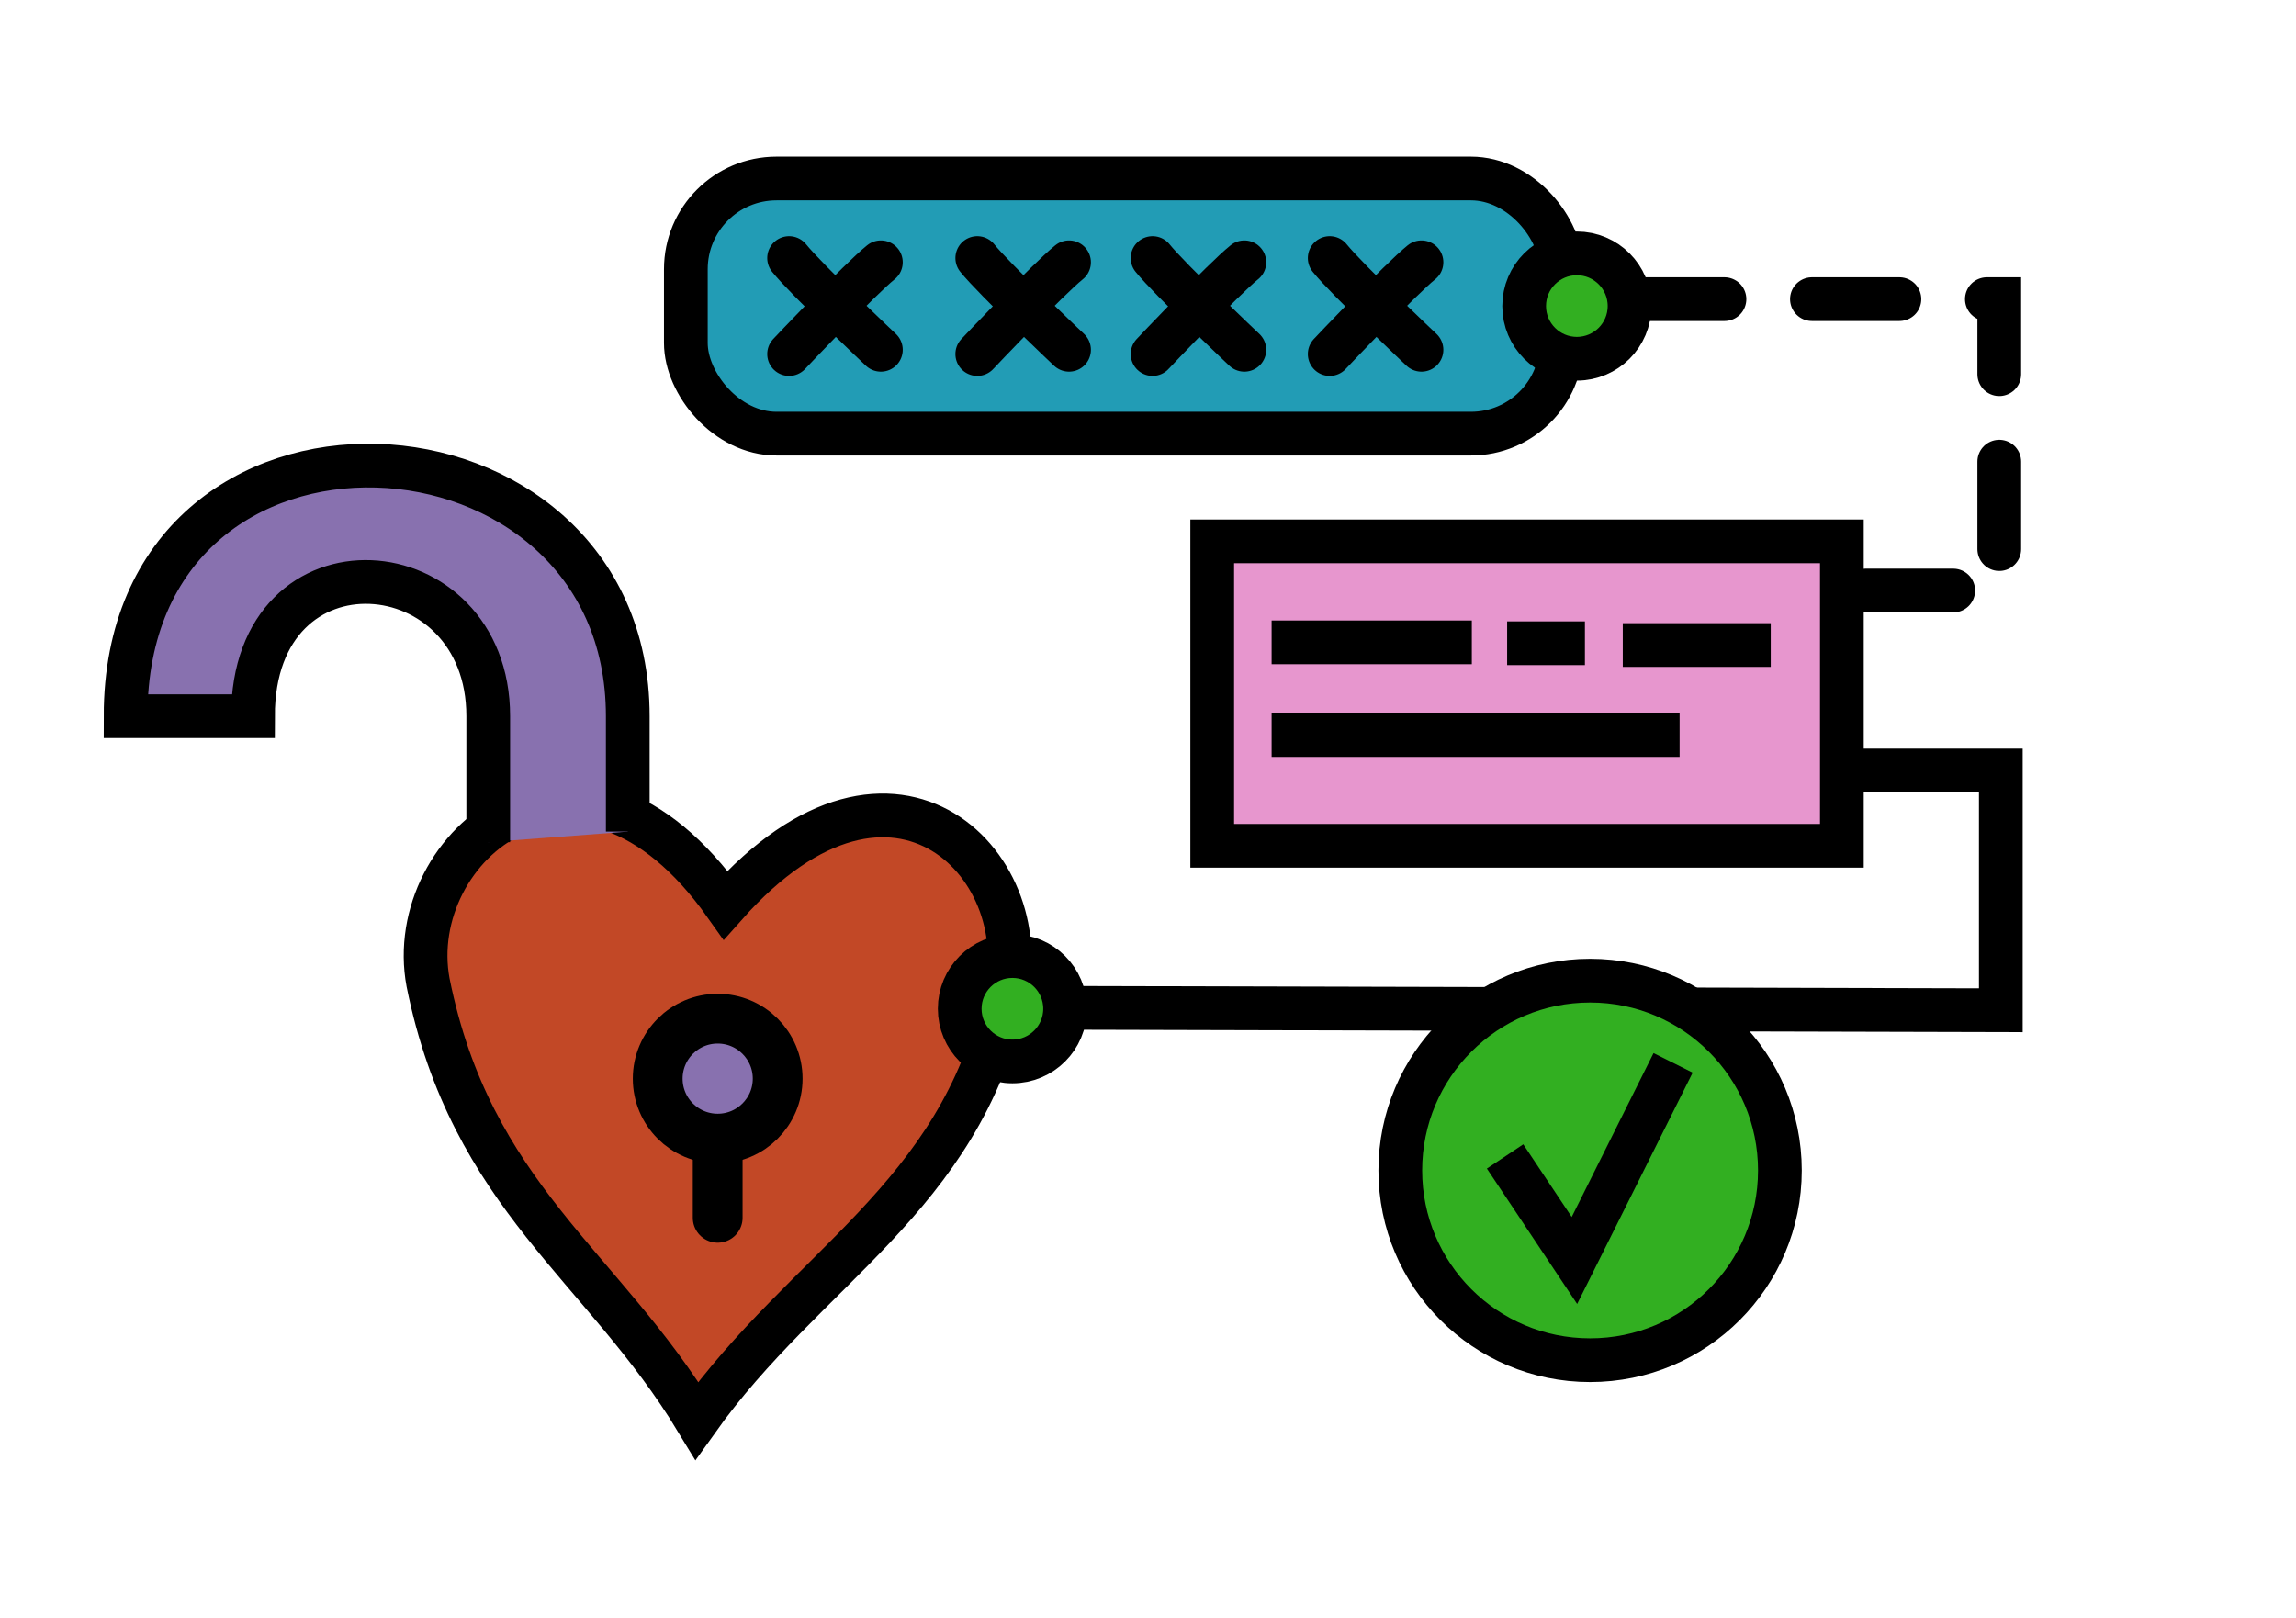 <?xml version="1.0" encoding="UTF-8" standalone="no"?>
<!-- Created with Inkscape (http://www.inkscape.org/) -->

<svg
   width="105mm"
   height="74mm"
   viewBox="0 0 105 74"
   version="1.1"
   id="svg5"
   inkscape:version="1.2.2 (b0a8486541, 2022-12-01)"
   sodipodi:docname="messaggio.svg"
   xmlns:inkscape="http://www.inkscape.org/namespaces/inkscape"
   xmlns:sodipodi="http://sodipodi.sourceforge.net/DTD/sodipodi-0.dtd"
   xmlns="http://www.w3.org/2000/svg"
   xmlns:svg="http://www.w3.org/2000/svg">
  <sodipodi:namedview
     id="namedview7"
     pagecolor="#ffffff"
     bordercolor="#666666"
     borderopacity="1.0"
     inkscape:showpageshadow="2"
     inkscape:pageopacity="0.0"
     inkscape:pagecheckerboard="0"
     inkscape:deskcolor="#d1d1d1"
     inkscape:document-units="mm"
     showgrid="false"
     inkscape:zoom="2.1844366"
     inkscape:cx="115.13266"
     inkscape:cy="129.55286"
     inkscape:window-width="1920"
     inkscape:window-height="997"
     inkscape:window-x="0"
     inkscape:window-y="26"
     inkscape:window-maximized="1"
     inkscape:current-layer="layer1" />
  <defs
     id="defs2" />
  <g
     inkscape:label="Layer 1"
     inkscape:groupmode="layer"
     id="layer1">
    <rect
       style="fill:#229cb5;fill-opacity:1;stroke:#000000;stroke-width:2;stroke-linecap:round;stroke-opacity:1;stroke-dasharray:none"
       id="rect111"
       width="40.048"
       height="11.671"
       x="31.365"
       y="8.163"
       ry="4.148" />
    <rect
       style="fill:#e796ce;fill-opacity:1;stroke:#000000;stroke-width:2;stroke-linecap:round;stroke-dasharray:none;stroke-opacity:1"
       id="rect111-2"
       width="28.795"
       height="13.924"
       x="55.437"
       y="24.76"
       ry="0" />
    <g
       id="g1879"
       transform="translate(13.209,-3.997)">
      <path
         style="fill:none;stroke:#000000;stroke-width:2;stroke-linecap:round;stroke-linejoin:miter;stroke-dasharray:none;stroke-opacity:1"
         d="m 22.878,15.799 c 0.779,0.971 4.197,4.197 4.197,4.197"
         id="path1844" />
      <g
         id="g1874"
         transform="translate(0,0.194)">
        <path
           style="fill:none;stroke:#000000;stroke-width:2;stroke-linecap:round;stroke-linejoin:miter;stroke-dasharray:none;stroke-opacity:1"
           d="m 27.075,15.799 c -0.971,0.779 -4.197,4.197 -4.197,4.197"
           id="path1844-6" />
      </g>
    </g>
    <g
       id="g1879-7"
       transform="translate(21.814,-3.997)">
      <path
         style="fill:none;stroke:#000000;stroke-width:2;stroke-linecap:round;stroke-linejoin:miter;stroke-dasharray:none;stroke-opacity:1"
         d="m 22.878,15.799 c 0.779,0.971 4.197,4.197 4.197,4.197"
         id="path1844-5" />
      <g
         id="g1874-3"
         transform="translate(0,0.194)">
        <path
           style="fill:none;stroke:#000000;stroke-width:2;stroke-linecap:round;stroke-linejoin:miter;stroke-dasharray:none;stroke-opacity:1"
           d="m 27.075,15.799 c -0.971,0.779 -4.197,4.197 -4.197,4.197"
           id="path1844-6-5" />
      </g>
    </g>
    <g
       id="g1879-7-6"
       transform="translate(29.831,-3.997)">
      <path
         style="fill:none;stroke:#000000;stroke-width:2;stroke-linecap:round;stroke-linejoin:miter;stroke-dasharray:none;stroke-opacity:1"
         d="m 22.878,15.799 c 0.779,0.971 4.197,4.197 4.197,4.197"
         id="path1844-5-2" />
      <g
         id="g1874-3-9"
         transform="translate(0,0.194)">
        <path
           style="fill:none;stroke:#000000;stroke-width:2;stroke-linecap:round;stroke-linejoin:miter;stroke-dasharray:none;stroke-opacity:1"
           d="m 27.075,15.799 c -0.971,0.779 -4.197,4.197 -4.197,4.197"
           id="path1844-6-5-1" />
      </g>
    </g>
    <g
       id="g1879-7-6-6"
       transform="translate(37.932,-3.997)">
      <path
         style="fill:none;stroke:#000000;stroke-width:2;stroke-linecap:round;stroke-linejoin:miter;stroke-dasharray:none;stroke-opacity:1"
         d="m 22.878,15.799 c 0.779,0.971 4.197,4.197 4.197,4.197"
         id="path1844-5-2-2" />
      <g
         id="g1874-3-9-6"
         transform="translate(0,0.194)">
        <path
           style="fill:none;stroke:#000000;stroke-width:2;stroke-linecap:round;stroke-linejoin:miter;stroke-dasharray:none;stroke-opacity:1"
           d="m 27.075,15.799 c -0.971,0.779 -4.197,4.197 -4.197,4.197"
           id="path1844-6-5-1-1" />
      </g>
    </g>
    <path
       style="fill:none;stroke:#000000;stroke-width:2;stroke-linecap:butt;stroke-linejoin:miter;stroke-dasharray:none;stroke-opacity:1"
       d="m 58.153,29.38 h 9.156"
       id="path1998" />
    <path
       style="fill:none;stroke:#000000;stroke-width:2;stroke-linecap:butt;stroke-linejoin:miter;stroke-dasharray:none;stroke-opacity:1"
       d="M 58.153,33.619 H 76.811"
       id="path1998-9" />
    <path
       style="fill:none;stroke:#000000;stroke-width:2;stroke-linecap:butt;stroke-linejoin:miter;stroke-dasharray:none;stroke-opacity:1"
       d="m 74.212,29.503 h 6.767"
       id="path1998-0" />
    <path
       style="fill:none;stroke:#000000;stroke-width:2;stroke-linecap:butt;stroke-linejoin:miter;stroke-dasharray:none;stroke-opacity:1"
       d="M 68.924,29.421 H 72.481"
       id="path1998-7" />
    <circle
       style="fill:#32af21;fill-opacity:1;stroke:#000000;stroke-width:2;stroke-linecap:round;stroke-dasharray:none;stroke-opacity:1"
       id="path2185"
       cx="72.112"
       cy="13.998"
       r="2.41" />
    <path
       style="fill:none;stroke:#000000;stroke-width:2;stroke-linecap:round;stroke-linejoin:miter;stroke-dasharray:4, 4;stroke-dashoffset:0;stroke-opacity:1"
       d="m 74.863,13.682 16.567,0 v 13.328 h -7.382"
       id="path2187"
       sodipodi:nodetypes="cccc" />
    <path
       style="fill:none;stroke:#000000;stroke-width:2;stroke-linecap:butt;stroke-linejoin:miter;stroke-dasharray:none;stroke-opacity:1"
       d="m 84.043,35.24 h 7.458 V 46.207 L 49.041,46.098"
       id="path4429"
       sodipodi:nodetypes="cccc" />
    <circle
       style="fill:#32af21;fill-opacity:1;stroke:#000000;stroke-width:2;stroke-linecap:round;stroke-dasharray:none;stroke-dashoffset:0;stroke-opacity:1"
       id="path4425"
       cx="72.718"
       cy="53.533"
       r="8.68" />
    <path
       style="fill:#c24826;fill-opacity:1;stroke:#000000;stroke-width:2;stroke-linecap:butt;stroke-linejoin:miter;stroke-dasharray:none;stroke-opacity:1"
       d="M 33.183,41.395 C 41.005,32.573 47.643,39.866 45.891,45.732 43.879,54.779 36.842,57.992 31.869,64.977 27.564,57.868 21.545,54.722 19.577,44.939 18.406,38.69 26.492,31.924 33.183,41.395 Z"
       id="path5233"
       sodipodi:nodetypes="ccccc" />
    <circle
       style="fill:#32af21;fill-opacity:1;stroke:#000000;stroke-width:2;stroke-linecap:round;stroke-dasharray:none;stroke-opacity:1"
       id="path2185-6"
       cx="46.299"
       cy="46.138"
       r="2.41" />
    <circle
       style="fill:#8871af;fill-opacity:1;stroke:#000000;stroke-width:2.277;stroke-linecap:round;stroke-dasharray:none;stroke-opacity:1"
       id="path2185-6-0"
       cx="32.821"
       cy="49.335"
       r="2.743" />
    <path
       style="fill:none;stroke:#000000;stroke-width:2.277;stroke-linecap:round;stroke-linejoin:miter;stroke-dasharray:none;stroke-opacity:1"
       d="m 32.821,52.524 v 3.175"
       id="path6017" />
    <path
       style="fill:#8871af;fill-opacity:1;stroke:#000000;stroke-width:2;stroke-linecap:butt;stroke-linejoin:miter;stroke-dasharray:none;stroke-opacity:1"
       d="M 22.328,38.519 V 32.757 c 0,-7.736 -10.759,-8.626 -10.759,0 H 5.744 c 0,-15.936 22.965,-14.619 22.965,0 v 5.279"
       id="path6023"
       sodipodi:nodetypes="cccccc" />
    <path
       style="fill:none;stroke:#000000;stroke-width:2;stroke-linecap:butt;stroke-linejoin:miter;stroke-dasharray:none;stroke-opacity:1"
       d="m 68.829,52.893 3.172,4.759 4.513,-9.039"
       id="path4427" />
  </g>
</svg>
